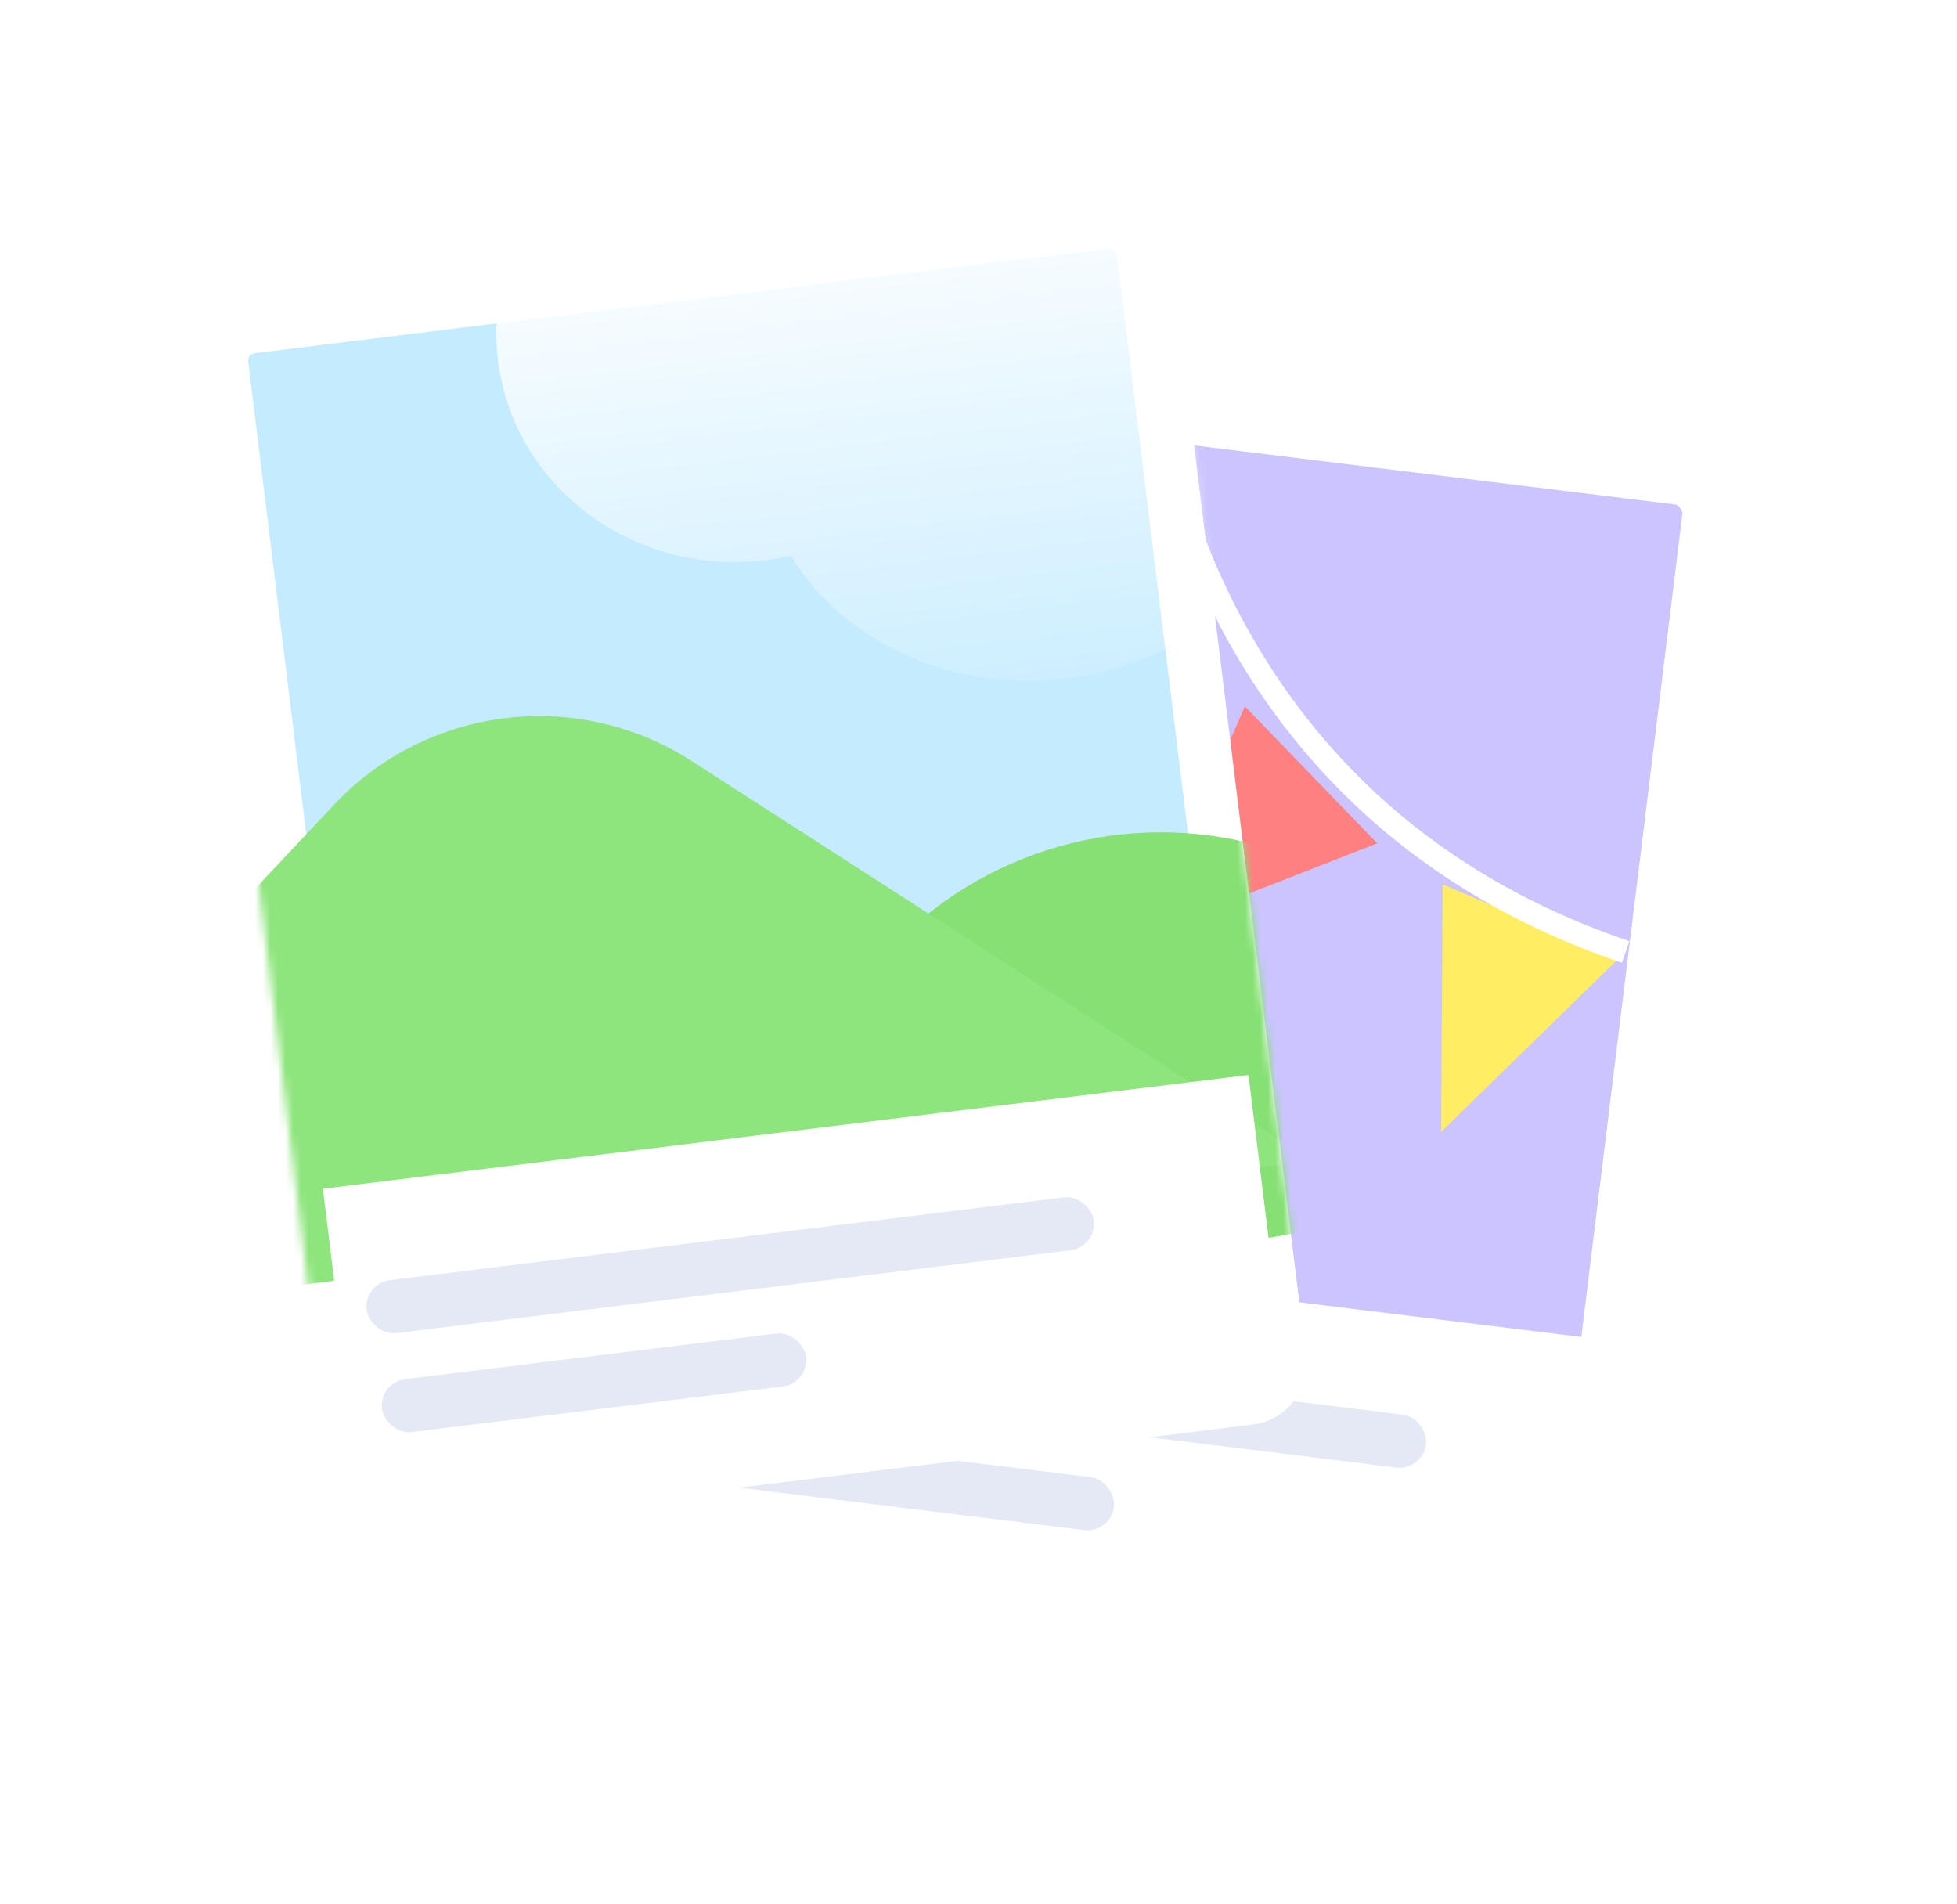 <svg width="257" height="250" viewBox="0 0 257 250" fill="none" xmlns="http://www.w3.org/2000/svg">
<g filter="url(#filter0_d_3483_22602)">
<rect x="-3.047" y="-3.9" width="121.886" height="155.54" rx="4.5" transform="matrix(0.993 0.122 -0.122 0.993 106.494 37.703)" fill="#CBC4FF" stroke="white" stroke-width="7"/>
<mask id="mask0_3483_22602" style="mask-type:luminance" maskUnits="userSpaceOnUse" x="81" y="30" width="147" height="176">
<rect x="-3.047" y="-3.9" width="121.886" height="155.54" rx="4.5" transform="matrix(0.993 0.122 -0.122 0.993 106.494 37.703)" fill="white" stroke="white" stroke-width="7"/>
</mask>
<g mask="url(#mask0_3483_22602)">
<path fill-rule="evenodd" clip-rule="evenodd" d="M126.424 66.838L150.758 45.255L158.91 68.89L126.424 66.838Z" fill="#ACFF8F"/>
<path fill-rule="evenodd" clip-rule="evenodd" d="M150.561 107.582L163.478 77.753L180.872 95.735L150.561 107.582Z" fill="#FF8080"/>
<path fill-rule="evenodd" clip-rule="evenodd" d="M189.249 133.632L189.465 101.135L212.514 110.903L189.249 133.632Z" fill="#FFEE63"/>
<path d="M150.438 28.334C150.438 28.334 152.329 89.297 213.492 109.998" stroke="white" stroke-width="3"/>
</g>
<rect width="122.411" height="40.304" transform="matrix(0.993 0.122 -0.122 0.993 90.074 146.104)" fill="white"/>
<rect width="96.15" height="7" rx="3.5" transform="matrix(0.993 0.122 -0.122 0.993 92.223 159.45)" fill="#E5E9F5"/>
<rect width="56.087" height="7" rx="3.5" transform="matrix(0.993 0.122 -0.122 0.993 91.016 172.547)" fill="#E5E9F5"/>
</g>
<g filter="url(#filter1_d_3483_22602)">
<rect x="-3.901" y="-3.048" width="121.886" height="155.54" rx="4.5" transform="matrix(0.993 -0.122 0.122 0.993 32.816 36.993)" fill="#C4EBFF" stroke="white" stroke-width="7"/>
<mask id="mask1_3483_22602" style="mask-type:luminance" maskUnits="userSpaceOnUse" x="25" y="16" width="147" height="176">
<rect x="-3.901" y="-3.048" width="121.886" height="155.54" rx="4.5" transform="matrix(0.993 -0.122 0.122 0.993 32.816 36.993)" fill="white" stroke="white" stroke-width="7"/>
</mask>
<g mask="url(#mask1_3483_22602)">
<path fill-rule="evenodd" clip-rule="evenodd" d="M118.877 -24.461C127.382 -25.503 135.466 -22.876 141.442 -17.852C147.183 -24.379 155.333 -28.929 164.752 -30.084C184.78 -32.539 202.961 -18.711 205.361 0.802C205.476 1.744 205.553 2.682 205.593 3.614C218.728 7.685 228.874 18.893 230.624 33.126C233.024 52.638 218.734 70.446 198.706 72.901C187.024 74.333 175.969 70.225 168.309 62.679C162.786 71.784 152.531 78.561 140.161 80.078C124.798 81.961 110.635 75.182 103.895 63.984C102.805 64.232 101.692 64.426 100.558 64.566C83.184 66.695 67.443 54.947 65.399 38.325C63.355 21.703 75.781 6.502 93.155 4.373L93.278 4.358C92.895 -10 103.863 -22.62 118.877 -24.461Z" fill="url(#paint0_linear_3483_22602)"/>
<path fill-rule="evenodd" clip-rule="evenodd" d="M119.935 112.636C133.756 100.371 153.308 96.929 170.497 103.735L256.369 137.738L50.89 173.909L119.935 112.636Z" fill="#86E074"/>
<path fill-rule="evenodd" clip-rule="evenodd" d="M43.838 96.694C56.059 83.687 75.829 81.263 90.84 90.932L172.34 143.43L-22.52 167.317L43.838 96.694Z" fill="#8EE57D"/>
</g>
<rect width="122.411" height="40.303" transform="matrix(0.993 -0.122 0.122 0.993 42.406 147.09)" fill="white"/>
<rect width="96.15" height="7" rx="3.5" transform="matrix(0.993 -0.122 0.122 0.993 47.727 159.52)" fill="#E5E9F5"/>
<rect width="56.087" height="7" rx="3.5" transform="matrix(0.993 -0.122 0.122 0.993 49.727 172.518)" fill="#E5E9F5"/>
</g>
<defs>
<filter id="filter0_d_3483_22602" x="52.973" y="16.476" width="203.938" height="233.18" filterUnits="userSpaceOnUse" color-interpolation-filters="sRGB">
<feFlood flood-opacity="0" result="BackgroundImageFix"/>
<feColorMatrix in="SourceAlpha" type="matrix" values="0 0 0 0 0 0 0 0 0 0 0 0 0 0 0 0 0 0 127 0" result="hardAlpha"/>
<feOffset dy="15"/>
<feGaussianBlur stdDeviation="14.5"/>
<feColorMatrix type="matrix" values="0 0 0 0 0.172 0 0 0 0 0.225 0 0 0 0 0.402 0 0 0 0.049 0"/>
<feBlend mode="normal" in2="BackgroundImageFix" result="effect1_dropShadow_3483_22602"/>
<feBlend mode="normal" in="SourceGraphic" in2="effect1_dropShadow_3483_22602" result="shape"/>
</filter>
<filter id="filter1_d_3483_22602" x="0.586" y="0.626" width="195.938" height="225.179" filterUnits="userSpaceOnUse" color-interpolation-filters="sRGB">
<feFlood flood-opacity="0" result="BackgroundImageFix"/>
<feColorMatrix in="SourceAlpha" type="matrix" values="0 0 0 0 0 0 0 0 0 0 0 0 0 0 0 0 0 0 127 0" result="hardAlpha"/>
<feOffset dy="9"/>
<feGaussianBlur stdDeviation="12.5"/>
<feColorMatrix type="matrix" values="0 0 0 0 0.172 0 0 0 0 0.225 0 0 0 0 0.402 0 0 0 0.161 0"/>
<feBlend mode="normal" in2="BackgroundImageFix" result="effect1_dropShadow_3483_22602"/>
<feBlend mode="normal" in="SourceGraphic" in2="effect1_dropShadow_3483_22602" result="shape"/>
</filter>
<linearGradient id="paint0_linear_3483_22602" x1="92.362" y1="17.012" x2="100.686" y2="84.917" gradientUnits="userSpaceOnUse">
<stop stop-color="white"/>
<stop offset="1" stop-color="white" stop-opacity="0.158"/>
</linearGradient>
</defs>
</svg>
